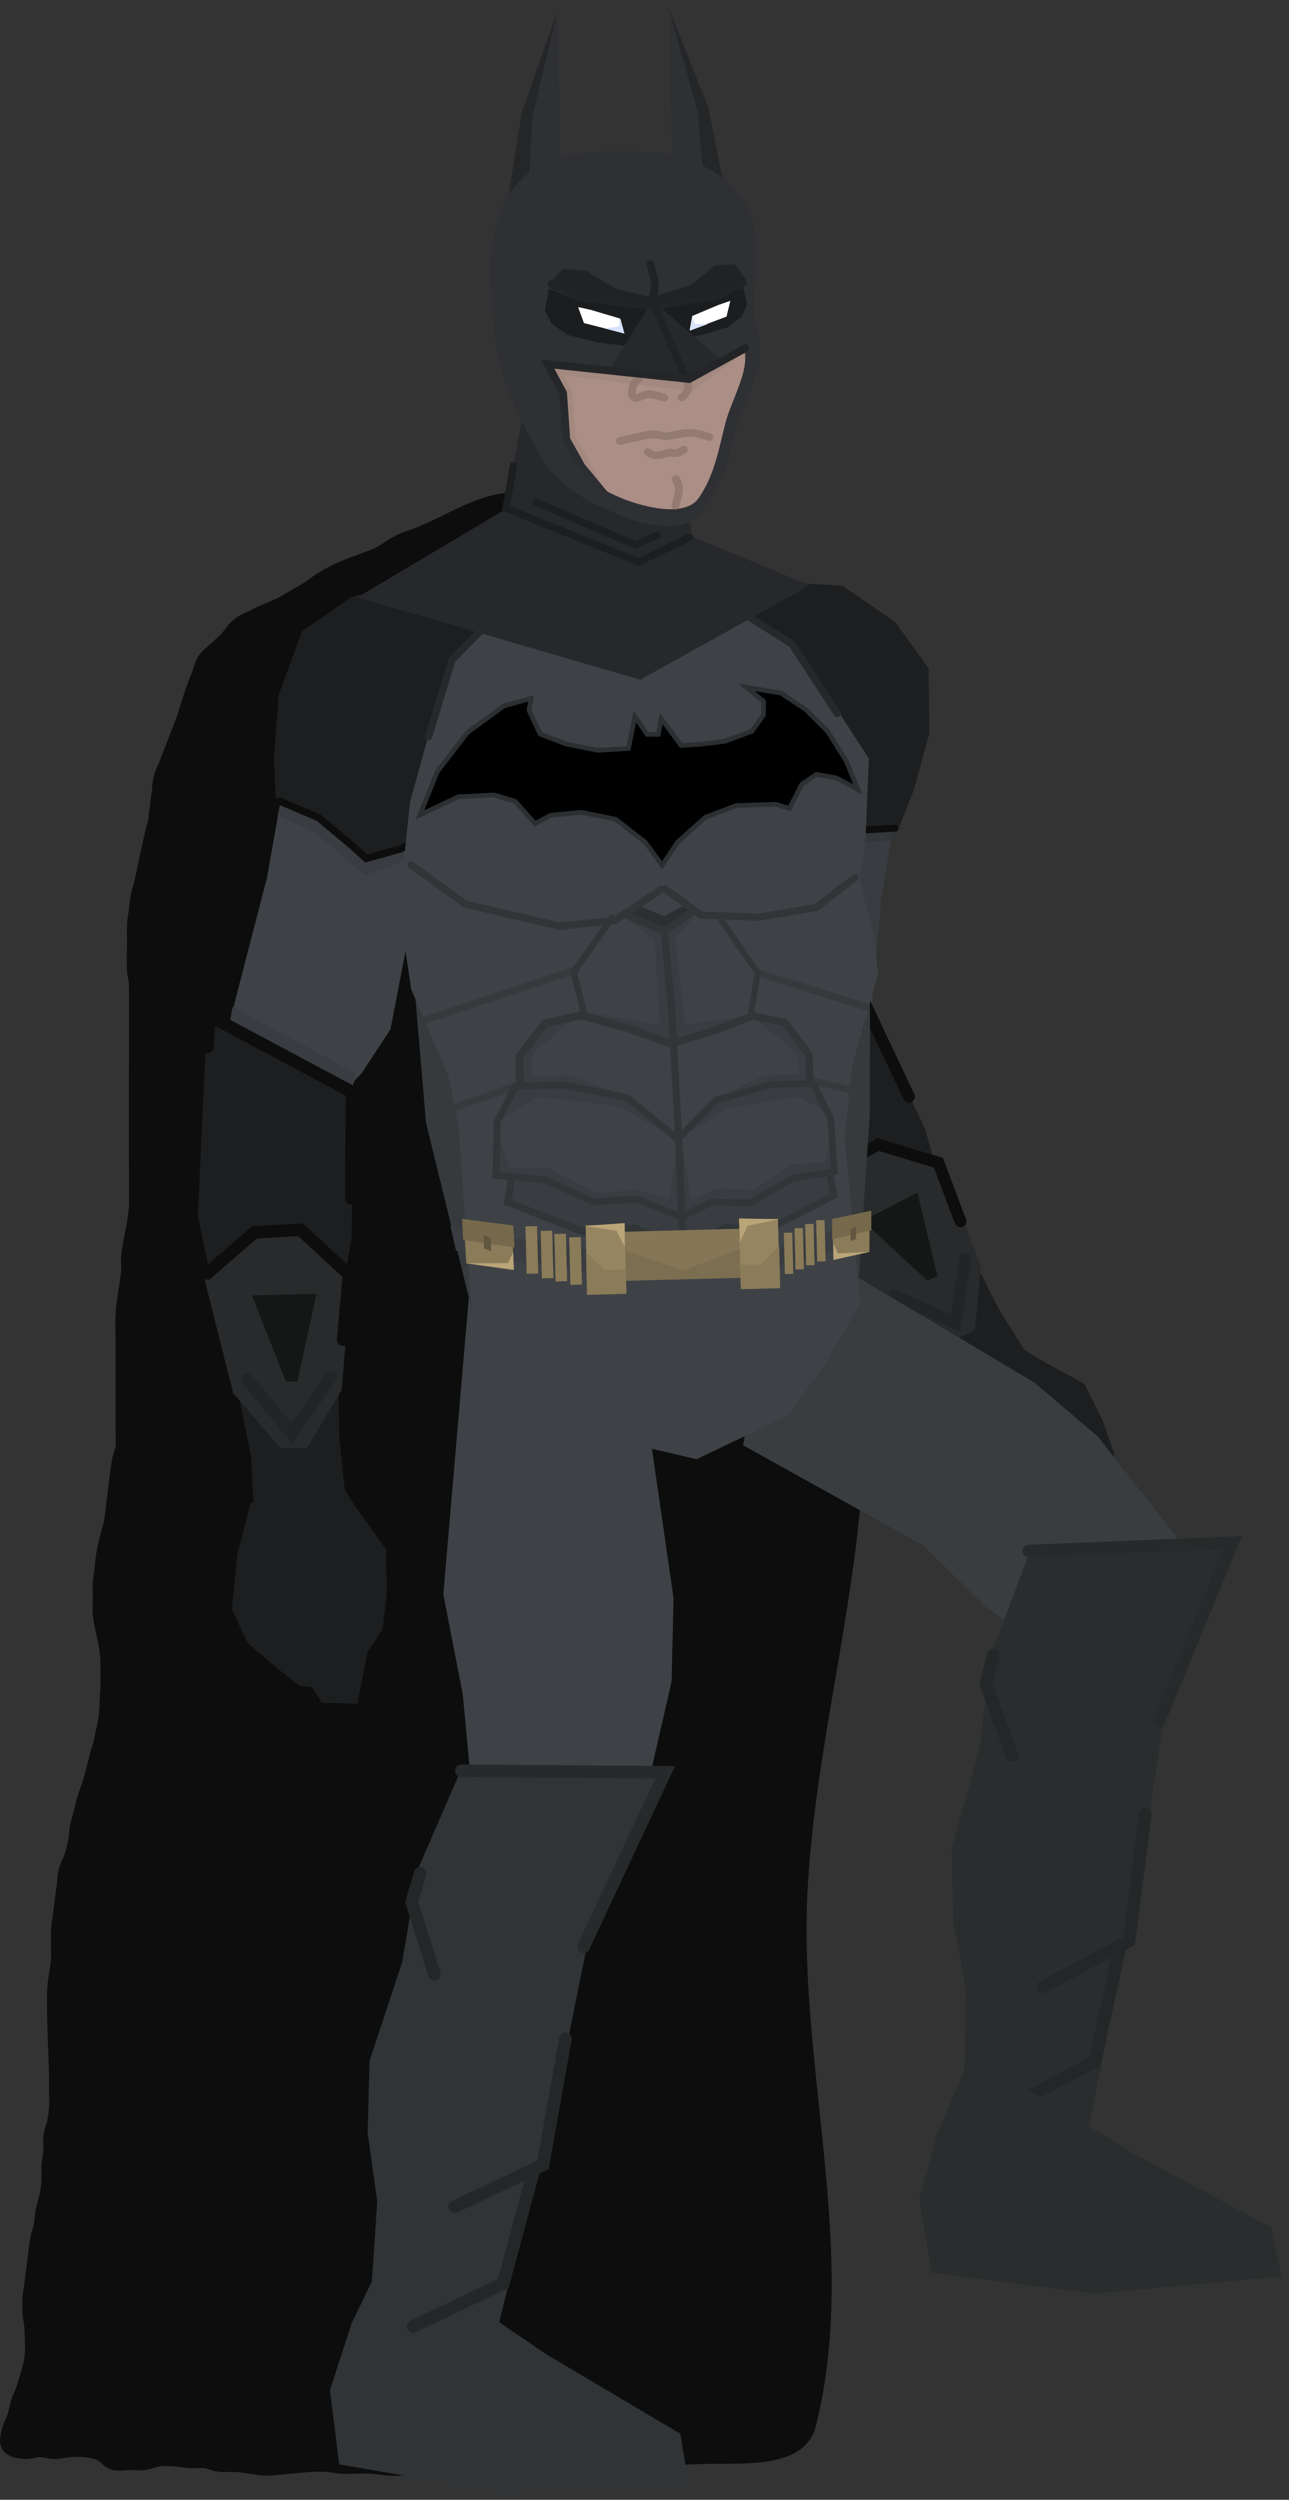 <svg xmlns="http://www.w3.org/2000/svg" xmlns:xlink="http://www.w3.org/1999/xlink" version="1.1" width="169.519" height="328.63" viewBox="0.26 -0.714 169.519 328.63">
  <rect x="0.26" y="-0.714" width="169.519" height="328.63" fill="#333333" stroke="none"/>
  <defs>
    <linearGradient id="grad_1" y2="1" x2="0">
      <stop offset="0" stop-color="#222325" stop-opacity="1"/>
      <stop offset="1" stop-color="#2E3034" stop-opacity="1"/>
    </linearGradient>
  </defs>
  <!-- Exported by Scratch - http://scratch.mit.edu/ -->
  <path id="ID0.7766774026677012" fill="#0D0D0D" stroke="#0D0D0D" stroke-width="1.969" stroke-linecap="round" d="M 112.95 183.951 C 112.232 151.507 112.961 117.804 101.95 86.791 C 97.786 75.066 82.491 69.663 70.45 65.469 C 64.954 63.558 59.384 68.355 53.95 70.073 C 52.407 70.556 51.262 71.571 49.95 72.253 C 48.093 73.026 46.139 73.612 44.45 74.434 C 43.852 74.727 43.25 75.016 42.7 75.403 C 42.05 75.742 41.55 76.227 40.95 76.615 C 39.7 77.342 38.45 78.117 37.2 78.795 C 35.95 79.377 34.65 79.861 33.45 80.491 C 32.85 80.782 32.2 81.024 31.7 81.461 C 31.1 81.897 30.7 82.575 30.2 83.157 C 29.7 83.641 29.2 84.126 28.7 84.61 C 28.2 85.046 27.55 85.483 27.2 86.064 C 26.8 86.597 26.7 87.324 26.45 88.002 C 26.2 88.632 25.9 89.263 25.7 89.941 C 25.25 91.201 24.85 92.509 24.45 93.818 C 24.2 94.448 23.95 95.078 23.7 95.756 C 23.45 96.386 23.2 97.016 22.95 97.694 C 22.7 98.324 22.45 98.954 22.2 99.633 C 21.95 100.263 21.6 100.893 21.45 101.571 C 21.25 102.201 21.25 102.831 21.2 103.509 C 21.1 104.139 21 104.769 20.95 105.448 C 20.85 106.078 20.8 106.708 20.7 107.386 C 20.55 108.016 20.3 108.646 20.2 109.325 C 19.75 111.214 19.35 113.201 18.95 115.139 C 18.8 115.769 18.55 116.4 18.45 117.078 C 18.3 117.708 18.25 118.338 18.2 119.016 C 18.1 119.646 17.95 120.276 17.95 120.955 C 17.9 121.585 17.95 122.215 17.95 122.893 C 17.95 124.153 17.85 125.461 17.95 126.77 C 17.95 127.4 18.15 127.69 18.2 128.708 C 18.25 132.633 18.2 136.607 18.2 140.581 C 18.2 144.409 18.2 148.334 18.2 152.211 C 18.2 154.101 18.25 156.087 18.2 158.026 C 18.15 158.656 18.05 159.286 17.95 159.964 C 17.7 161.418 17.35 162.823 17.2 164.325 C 17.1 164.955 17.2 165.585 17.2 166.264 C 17.15 166.894 17 167.524 16.95 168.202 C 16.75 169.462 16.5 170.77 16.45 172.079 C 16.35 173.339 16.45 174.647 16.45 175.956 C 16.45 179.784 16.45 183.709 16.45 187.586 C 16.45 188.506 16.5 188.846 16.45 189.524 C 16.35 190.154 16.05 190.784 15.95 191.462 C 15.6 193.352 15.45 195.339 15.2 197.278 C 15.1 197.907 15.05 198.537 14.95 199.216 C 14.65 200.573 14.2 201.93 13.95 203.335 C 13.8 204.013 13.75 204.789 13.7 205.516 C 13.6 206.194 13.45 206.921 13.45 207.696 C 13.4 208.326 13.45 208.956 13.45 209.635 C 13.45 210.264 13.35 210.894 13.45 211.573 C 13.6 212.833 13.95 214.141 14.2 215.45 C 14.3 216.08 14.4 216.709 14.45 217.388 C 14.45 218.018 14.45 218.648 14.45 219.326 C 14.45 219.956 14.45 220.586 14.45 221.265 C 14.35 222.525 14.35 223.833 14.2 225.141 C 14 226.353 13.45 228.776 13.45 228.776 C 13.2 229.26 12.578 232.019 12.2 233.379 C 11.995 234.119 11.673 234.825 11.45 235.56 C 11.256 236.199 11.117 236.853 10.95 237.498 C 10.783 238.144 10.577 238.783 10.45 239.437 C 10.326 240.077 10.324 240.736 10.2 241.375 C 10.073 242.029 9.905 242.679 9.7 243.314 C 9.488 243.972 9.123 244.583 8.95 245.252 C 8.787 245.883 8.783 246.545 8.7 247.19 C 8.617 247.836 8.533 248.483 8.45 249.129 C 8.367 249.774 8.283 250.422 8.2 251.067 C 8.117 251.712 7.978 252.355 7.95 253.005 C 7.895 254.295 8.005 255.592 7.95 256.882 C 7.922 257.532 7.783 258.175 7.7 258.82 C 7.617 259.466 7.478 260.108 7.45 260.759 C 7.395 262.049 7.422 263.344 7.45 264.635 C 7.506 267.218 7.633 269.807 7.7 272.389 C 7.717 273.034 7.7 273.682 7.7 274.327 C 7.7 274.973 7.742 275.621 7.7 276.266 C 7.658 276.915 7.574 277.564 7.45 278.204 C 7.323 278.858 7.035 279.482 6.95 280.142 C 6.867 280.783 6.992 281.436 6.95 282.081 C 6.908 282.73 6.742 283.37 6.7 284.019 C 6.658 284.663 6.742 285.313 6.7 285.957 C 6.658 286.607 6.574 287.256 6.45 287.896 C 6.323 288.55 6.077 289.18 5.95 289.834 C 5.826 290.474 5.824 291.133 5.7 291.772 C 5.573 292.427 5.313 293.055 5.2 293.711 C 4.979 294.994 4.867 296.297 4.7 297.588 C 4.617 298.233 4.533 298.88 4.45 299.526 C 4.367 300.171 4.242 300.815 4.2 301.464 C 4.158 302.109 4.158 302.758 4.2 303.403 C 4.242 304.052 4.422 304.691 4.45 305.341 C 4.505 306.631 4.615 307.937 4.45 309.218 C 4.28 310.538 3.834 311.817 3.45 313.094 C 3.251 313.756 2.912 314.375 2.7 315.033 C 2.495 315.668 2.405 316.336 2.2 316.971 C 1.988 317.629 1.581 318.232 1.45 318.909 C 1.327 319.544 1.058 320.325 1.45 320.848 C 1.868 321.405 2.744 321.49 3.45 321.575 C 4.116 321.655 4.779 321.332 5.45 321.332 C 6.121 321.332 6.779 321.575 7.45 321.575 C 8.121 321.575 8.78 321.373 9.45 321.332 C 10.115 321.292 10.789 321.252 11.45 321.332 C 12.131 321.415 12.828 321.536 13.45 321.817 C 14.099 322.111 14.521 322.81 15.2 323.029 C 15.832 323.233 16.534 323.029 17.2 323.029 C 17.866 323.029 18.539 323.109 19.2 323.029 C 19.881 322.946 20.519 322.626 21.2 322.544 C 21.861 322.464 22.535 322.503 23.2 322.544 C 23.87 322.585 24.53 322.745 25.2 322.786 C 25.865 322.827 26.539 322.706 27.2 322.786 C 27.881 322.869 28.519 323.188 29.2 323.271 C 29.861 323.351 30.535 323.23 31.2 323.271 C 31.87 323.312 32.534 323.433 33.2 323.513 C 33.866 323.594 34.529 323.776 35.2 323.755 C 37.204 323.694 39.199 323.392 41.2 323.271 C 41.865 323.23 42.535 323.23 43.2 323.271 C 43.87 323.312 44.529 323.486 45.2 323.513 C 46.531 323.566 47.869 323.46 49.2 323.513 C 49.871 323.54 50.53 323.715 51.2 323.755 C 51.865 323.796 52.535 323.796 53.2 323.755 C 53.87 323.715 54.53 323.554 55.2 323.513 C 55.865 323.472 56.535 323.554 57.2 323.513 C 57.87 323.472 58.531 323.325 59.2 323.271 C 60.53 323.163 61.865 323.029 63.2 323.029 C 63.871 323.029 64.54 323.151 65.2 323.271 C 65.875 323.394 66.519 323.673 67.2 323.755 C 67.861 323.836 68.534 323.755 69.2 323.755 C 71.198 323.755 73.203 323.695 75.2 323.755 C 75.871 323.776 76.53 323.957 77.2 323.998 C 77.865 324.038 78.535 324.038 79.2 323.998 C 79.87 323.957 80.534 323.836 81.2 323.755 C 81.866 323.675 82.53 323.554 83.2 323.513 C 83.865 323.472 84.545 323.632 85.2 323.513 C 85.899 323.386 85.604 323.194 87.2 322.786 C 93.583 321.154 105.022 324.267 106.6 317.989 C 112.227 295.588 104.375 271.553 105.45 248.402 C 106.442 227.086 113.405 205.641 112.95 183.951 Z "/>
  <g id="ID0.9602425838820636">
    <g id="ID0.17693647183477879">
      <path id="ID0.7729651997797191" fill="#3E4246" stroke="none" stroke-linecap="round" d="M 37.445 102.977 L 57.669 103.889 L 54.258 120.885 L 51.612 134.603 L 47.823 140.378 L 44.407 143.901 L 31.7 140.628 L 30.179 134.731 L 35.38 114.645 L 37.445 102.977 Z " stroke-width="0.816"/>
      <path id="ID0.9716172609478235" fill="#393C40" stroke="none" stroke-linecap="round" d="M 41.699 108.75 L 36.764 106.458 L 38.54 99.898 L 56.692 109.334 L 53.718 112.401 L 48.236 114.364 L 41.699 108.75 Z " stroke-width="0.816"/>
      <g id="ID0.38066427363082767">
        <path id="ID0.4757494777441025" fill="#1D1E1F" stroke="none" stroke-linecap="round" d="M 46.458 77.779 L 54.994 75.504 L 71.018 80.136 L 63.2 105.734 L 52.923 110.894 L 48.417 112.035 L 45.166 109.704 L 42.264 106.773 L 36.51 104.243 L 36.306 98.77 L 36.895 90.665 L 39.98 82.284 L 46.458 77.779 Z " stroke-width="0.476"/>
        <path id="ID0.6007084371522069" fill="none" stroke="#0D0D0D" stroke-width="0.952" stroke-linecap="round" d="M 36.992 104.593 L 42.145 106.775 L 46.487 110.398 L 48.419 112.154 L 52.923 110.894 L 57.292 108.564 "/>
      </g>
    </g>
    <g id="ID0.7397577832452953">
      <path id="ID0.6726378230378032" fill="#393C40" stroke="none" stroke-linecap="round" d="M 30.847 131.665 L 47.193 140.475 L 46.412 142.774 L 30.472 133.793 L 30.847 131.665 Z " stroke-width="0.816"/>
      <path id="ID0.6507829907350242" fill="#1D1E1F" stroke="none" stroke-linecap="round" d="M 27.498 132.936 L 46.636 142.846 L 46.522 161.833 L 44.646 172.477 L 44.895 188.6 L 45.609 195.122 L 33.599 197.349 L 33.294 190.821 L 31.305 181.054 L 28.255 168.648 L 26.27 159.084 L 27.498 132.936 Z " stroke-width="0.816"/>
      <path id="ID0.6829322893172503" fill="#1D1E1F" stroke="none" stroke-linecap="round" d="M 33.184 196.947 L 43.514 191.684 L 46.865 197.144 L 51.038 202.999 L 51.127 208.714 L 50.587 213.417 L 48.594 216.51 L 47.27 223.267 L 42.572 223.136 L 41.316 221.114 L 39.68 220.935 L 36.374 218.333 L 32.857 215.325 L 30.746 210.867 L 31.452 203.711 L 33.184 196.947 Z " stroke-width="0.816"/>
      <path id="ID0.47767175547778606" fill="none" stroke="#0D0D0D" stroke-width="1.633" stroke-linecap="round" d="M 27.559 136.895 L 27.782 132.809 L 46.555 142.847 L 46.445 156.853 "/>
      <path id="ID0.5922487881034613" fill="#282A2B" stroke="none" stroke-linecap="round" d="M 27.011 166.905 L 33.985 161.163 L 40.109 161.15 L 46.405 167.013 L 45.209 182.015 L 40.632 189.639 L 37.162 189.693 L 30.926 182.441 L 27.011 166.905 Z " stroke-width="0.816"/>
      <path id="ID0.36820242274552584" fill="#151616" stroke="none" stroke-linecap="round" d="M 33.39 169.595 L 41.879 169.382 L 39.363 180.935 L 37.852 180.876 L 33.39 169.595 Z " stroke-width="0.816"/>
      <path id="ID0.13569410238415003" fill="none" stroke="#232425" stroke-width="1.633" stroke-linecap="round" d="M 32.81 180.663 L 38.636 187.758 L 43.746 180.33 "/>
      <path id="ID0.024502143263816833" fill="none" stroke="#0D0D0D" stroke-width="1.633" stroke-linecap="round" d="M 27.49 166.701 L 33.735 161.296 L 39.772 160.958 L 46.15 166.82 L 45.385 175.405 "/>
    </g>
  </g>
  <g id="ID0.17693647183477879">
    <path id="ID0.7729651997797191" fill="#393C40" stroke="none" stroke-linecap="round" d="M 117.984 106.378 L 99.503 100.78 L 97.178 117.151 L 95.204 130.331 L 96.78 136.728 L 98.734 140.982 L 111.204 142.07 L 114.443 137.248 L 116.139 117.529 L 117.984 106.378 Z " stroke-width="0.779"/>
    <path id="ID0.9716172609478235" fill="#34373A" stroke="none" stroke-linecap="round" d="M 112.326 110.221 L 117.492 109.725 L 117.976 103.26 L 98.654 105.988 L 100.355 109.691 L 104.663 113.196 L 112.326 110.221 Z " stroke-width="0.779"/>
    <g id="ID0.38066427363082767">
      <path id="ID0.4757494777441025" fill="#1D1E1F" stroke="none" stroke-linecap="round" d="M 117.975 81.036 L 111.018 76.28 L 95.133 75.362 L 94.042 100.87 L 101.65 108.773 L 105.341 111.229 L 109.005 110.164 L 112.546 108.448 L 118.524 107.999 L 120.445 103.14 L 122.487 95.663 L 122.372 87.144 L 117.975 81.036 Z " stroke-width="0.454"/>
      <path id="ID0.6007084371522069" fill="none" stroke="#0D0D0D" stroke-width="0.908" stroke-linecap="round" d="M 117.98 108.16 L 112.652 108.488 L 107.597 110.369 L 105.302 111.336 L 101.65 108.773 L 98.459 105.29 "/>
    </g>
  </g>
  <g id="ID0.7397577832452953">
    <path id="ID0.6726378230378032" fill="#34373A" stroke="none" stroke-linecap="round" d="M 95.959 128.294 L 113.653 129.095 L 113.934 131.393 L 96.519 130.279 L 95.959 128.294 Z " stroke-width="0.779"/>
    <path id="ID0.6507829907350242" fill="#1D1E1F" stroke="none" stroke-linecap="round" d="M 93.611 130.76 L 114.16 131.349 L 121.926 147.711 L 124.723 157.635 L 131.615 171.385 L 134.929 176.694 L 125.532 183.582 L 122.566 178.099 L 116.812 170.529 L 109.053 161.133 L 103.386 153.738 L 93.611 130.76 Z " stroke-width="0.779"/>
    <path id="ID0.6829322893172503" fill="#1D1E1F" stroke="none" stroke-linecap="round" d="M 125.01 183.408 L 131.706 174.607 L 136.846 177.911 L 142.858 181.213 L 145.301 186.087 L 146.785 190.352 L 146.353 193.835 L 148.014 200.19 L 143.923 202.023 L 142.007 200.806 L 140.527 201.33 L 136.608 200.463 L 132.34 199.335 L 128.68 196.378 L 126.322 189.937 L 125.01 183.408 Z " stroke-width="0.779"/>
    <path id="ID0.47767175547778606" fill="none" stroke="#0D0D0D" stroke-width="1.558" stroke-linecap="round" d="M 95.303 134.137 L 93.802 130.533 L 114.091 131.384 L 119.798 143.464 "/>
    <path id="ID0.5922487881034613" fill="#282A2B" stroke="none" stroke-linecap="round" d="M 107.355 160.248 L 110.969 152.425 L 116.226 149.878 L 124.065 152.308 L 129.251 165.695 L 128.476 174.141 L 125.517 175.625 L 117.154 171.976 L 107.355 160.248 Z " stroke-width="0.779"/>
    <path id="ID0.36820242274552584" fill="#151616" stroke="none" stroke-linecap="round" d="M 113.706 159.784 L 120.912 156.085 L 123.535 167.054 L 122.212 167.63 L 113.706 159.784 Z " stroke-width="0.779"/>
    <path id="ID0.13569410238415003" fill="none" stroke="#232425" stroke-width="1.558" stroke-linecap="round" d="M 117.943 169.571 L 125.888 173.254 L 127.203 164.755 "/>
    <path id="ID0.024502143263816833" fill="none" stroke="#0D0D0D" stroke-width="1.558" stroke-linecap="round" d="M 107.589 159.776 L 110.716 152.546 L 115.764 149.755 L 123.672 152.15 L 126.571 159.844 "/>
  </g>
  <path id="ID0.3809091211296618" fill="#393D40" stroke="none" stroke-linecap="round" d="M 97.985 189.292 L 102.969 161.191 L 136.297 181.046 L 144.635 188.137 L 156.116 202.785 L 153.255 211.339 L 146.792 222.638 L 129.875 210.503 L 121.707 202.468 L 97.985 189.292 Z " stroke-width="0.731"/>
  <path id="ID0.3809091211296618" fill="#3E4246" stroke="none" stroke-linecap="round" d="M 62.895 158.521 L 83.281 170.994 L 88.841 209.387 L 88.583 220.329 L 84.432 238.472 L 75.986 241.636 L 63.138 243.729 L 61.125 222.05 L 58.563 208.881 L 62.895 158.521 Z " stroke-width="0.731"/>
  <path id="ID0.5368814701214433" fill="#303436" stroke="none" stroke-linecap="round" d="M 43.653 313.478 L 46.536 304.648 L 51.025 295.401 L 61.001 301.259 L 72.267 308.894 L 89.729 319.236 L 90.808 325.752 L 66.11 326.931 L 44.865 323.264 L 43.653 313.478 Z " stroke-width="0.77"/>
  <g id="ID0.9157347986474633">
    <path id="ID0.7477802094072104" fill="#363A3D" stroke="none" stroke-linecap="round" d="M 114.67 123.22 L 95.051 120.63 L 96.113 161.803 L 113.003 170.298 L 114.655 145.725 L 114.67 123.22 Z " stroke-width="0.476"/>
    <path id="ID0.7477802094072104" fill="#363A3D" stroke="none" stroke-linecap="round" d="M 54.405 124.796 L 77.774 121.336 L 78.836 162.508 L 62.407 171.863 L 56.285 146.896 L 54.405 124.796 Z " stroke-width="0.476"/>
    <path id="ID0.4270821204409003" fill="#3E4246" stroke="none" stroke-linecap="round" d="M 54.181 104.718 L 57.667 92.125 L 59.778 86.236 L 66.141 79.046 L 97.236 79.673 L 104.248 83.779 L 107.209 87.751 L 114.524 98.993 L 114.08 109.484 L 113.269 114.982 L 115.113 121.841 L 115.731 127.302 L 113.767 134.259 L 112.284 139.537 L 111.333 148.849 L 113.397 170.706 L 108.468 179.049 L 103.845 185.384 L 91.871 191.123 L 80.203 188.399 L 76.103 181.789 L 70.987 175.491 L 62.363 172.618 L 60.567 147.301 L 59.205 140.668 L 54.341 129.362 L 52.753 118.567 L 54.181 104.718 Z " stroke-width="0.476"/>
    <path id="ID0.052435632329434156" fill="#393C40" stroke="none" stroke-linecap="round" d="M 67.615 154.284 L 72.066 154.217 L 78.743 157.331 L 83.808 157.034 L 89.733 158.667 L 93.894 157.488 L 95.547 156.969 L 109.668 153.199 L 110.109 156.474 L 101.649 160.86 L 95.692 160.704 L 90.177 163.895 L 83.423 160.544 L 77.008 161.139 L 67.033 157.585 L 67.615 154.284 Z " stroke-width="0.476"/>
    <path id="ID0.4987568911164999" fill="none" stroke="#27282B" stroke-width="0.952" stroke-linecap="round" d="M 65.957 79.703 L 59.691 86.056 L 56.617 96.138 "/>
    <path id="ID0.2889464790932834" fill="none" stroke="#27282B" stroke-width="0.952" stroke-linecap="round" d="M 98.599 80.289 L 104.409 83.95 L 110.36 93.084 "/>
    <path id="ID0.8373676878400147" fill="#000000" stroke="#2C2F31" stroke-width="0.616" stroke-linecap="round" d="M 69.825 92.629 L 70.13 91.09 L 66.516 92.097 L 61.753 95.57 L 57.763 100.733 L 55.466 106.431 L 60.539 104.035 L 65.232 103.795 L 68.004 104.635 L 70.626 107.554 L 72.701 106.472 L 76.701 106.079 L 81.242 106.993 L 85.172 110.063 L 87.333 113.059 L 89.404 109.977 L 93.013 106.738 L 97.088 105.191 L 102.242 105.026 L 104.09 105.561 L 105.699 102.403 L 107.62 101.091 L 110.237 101.548 L 113.087 103.081 L 111.54 99.314 L 109.147 95.472 L 106.217 92.554 L 102.981 90.406 L 98.441 89.646 L 100.676 91.488 L 100.679 93.258 L 99.145 95.415 L 95.608 96.731 L 92.455 97.122 L 89.839 97.281 L 87.216 93.747 L 86.835 95.826 L 85.374 95.829 L 83.753 93.447 L 82.915 97.68 L 78.838 97.919 L 74.682 97.082 L 71.294 95.781 L 69.825 92.629 Z "/>
    <path id="ID0.5698574706912041" fill="none" stroke="#313537" stroke-width="0.952" stroke-linecap="round" d="M 67.539 154.119 L 67.027 157.347 L 77.011 161.258 L 83.784 160.726 L 89.936 163.782 "/>
    <path id="ID0.5698574706912041" fill="none" stroke="#313537" stroke-width="0.893" stroke-linecap="round" d="M 109.332 153.251 L 109.933 156.451 L 101.431 160.838 L 95.509 160.633 L 90.301 163.982 "/>
    <path id="ID0.8947288258932531" fill="#393C40" stroke="none" stroke-linecap="round" d="M 68.54 142.138 L 75.557 141.838 L 83.151 143.548 L 88.957 148.923 L 81.752 144.727 L 70.956 143.505 L 65.918 146.659 L 68.54 142.138 Z " stroke-width="0.476"/>
    <path id="ID0.8947288258932531" fill="#393C40" stroke="none" stroke-linecap="round" d="M 107.31 142.116 L 101.094 142.171 L 94.461 144.028 L 89.574 149.044 L 95.751 145.006 L 105.236 143.434 L 109.833 145.992 L 107.31 142.116 Z " stroke-width="0.421"/>
    <path id="ID0.9897695370018482" fill="#393C40" stroke="none" stroke-linecap="round" d="M 72.307 154.306 L 65.75 153.999 L 66.058 149.347 L 67.339 152.815 L 72.435 152.826 L 78.666 156.166 L 84.13 155.668 L 88.261 156.99 L 89.438 149.101 L 89.929 158.9 L 84.285 157.045 L 78.406 157.197 L 72.307 154.306 Z " stroke-width="0.476"/>
    <path id="ID0.9897695370018482" fill="#393C40" stroke="none" stroke-linecap="round" d="M 104.573 153.706 L 110.096 153.12 L 109.623 148.814 L 108.7 152.093 L 104.397 152.337 L 99.288 155.725 L 94.65 155.512 L 91.222 156.929 L 89.867 149.655 L 89.901 158.78 L 94.582 156.798 L 99.554 156.67 L 104.573 153.706 Z " stroke-width="0.423"/>
    <path id="ID0.3524594851769507" fill="#393C40" stroke="none" stroke-linecap="round" d="M 81.833 119.337 L 87.792 121.374 L 92.182 118.927 L 89.115 122.816 L 90.355 133.93 L 99.4 132.839 L 89.068 136.678 L 77.285 132.29 L 87.024 134.063 L 86.328 122.793 L 81.833 119.337 Z " stroke-width="0.476"/>
    <path id="ID0.9214867809787393" fill="#393C40" stroke="none" stroke-linecap="round" d="M 68.44 138.259 L 71.306 133.97 L 76.041 132.895 L 70.333 137.805 L 70.171 140.739 L 75.217 140.656 L 83.463 143.659 L 74.442 141.986 L 68.587 142.137 L 68.44 138.259 Z " stroke-width="0.476"/>
    <path id="ID0.9214867809787393" fill="#393C40" stroke="none" stroke-linecap="round" d="M 106.862 138.056 L 104.035 134.106 L 99.656 133.31 L 105.109 137.715 L 105.399 140.503 L 100.783 140.667 L 94.213 143.678 L 101.555 141.898 L 106.914 141.759 L 106.862 138.056 Z " stroke-width="0.445"/>
    <path id="ID0.8679121839813888" fill="#2C2F31" stroke="none" stroke-linecap="round" d="M 83.759 118.193 L 87.609 119.713 L 90.898 117.985 L 91.875 118.912 L 88.016 121.679 L 82.199 119.59 L 83.759 118.193 Z " stroke-width="0.476"/>
    <path id="ID0.24770551454275846" fill="none" stroke="#313537" stroke-width="0.952" stroke-linecap="round" d="M 87.729 116.141 L 92.462 119.592 L 99.971 119.874 L 107.559 118.607 L 112.697 114.664 "/>
    <path id="ID0.20603158557787538" fill="none" stroke="#313537" stroke-width="0.952" stroke-linecap="round" d="M 54.313 112.987 L 61.472 118.16 L 73.93 121.054 L 81.174 120.272 L 87.26 116.185 "/>
    <g id="ID0.5272086253389716">
      <path id="ID0.24770551454275846" fill="none" stroke="#363A3D" stroke-width="0.952" stroke-linecap="round" d="M 58.578 145.385 L 68.397 141.964 "/>
      <path id="ID0.24770551454275846" fill="none" stroke="#363A3D" stroke-width="0.952" stroke-linecap="round" d="M 55.687 133.552 L 75.947 126.814 "/>
    </g>
    <g id="ID0.5272086253389716">
      <path id="ID0.24770551454275846" fill="none" stroke="#363A3D" stroke-width="0.952" stroke-linecap="round" d="M 113.921 143.005 L 106.937 141.352 "/>
      <path id="ID0.24770551454275846" fill="none" stroke="#363A3D" stroke-width="0.952" stroke-linecap="round" d="M 114.14 131.642 L 100.147 127.24 "/>
    </g>
    <g id="ID0.7887678607366979">
      <path id="ID0.753661650698632" fill="none" stroke="#313537" stroke-width="0.952" stroke-linecap="round" d="M 82.312 119.443 L 87.609 121.688 L 91.588 118.966 "/>
      <g id="ID0.8167418288066983">
        <path id="ID0.9553722990676761" fill="none" stroke="#313537" stroke-width="1.041" stroke-linecap="round" d="M 88.571 136.497 L 82.905 134.5 L 76.683 132.755 L 71.939 133.83 L 68.542 138.204 L 68.632 141.655 "/>
        <path id="ID0.5982440118677914" fill="none" stroke="#313537" stroke-width="0.854" stroke-linecap="round" d="M 77.026 132.37 L 75.699 127.11 L 80.753 119.919 "/>
      </g>
      <g id="ID0.7324484633281827">
        <path id="ID0.04993448918685317" fill="none" stroke="#313537" stroke-width="0.952" stroke-linecap="round" d="M 87.606 121.569 L 88.591 132.022 L 89.49 148.431 L 90.149 164.728 "/>
        <g id="ID0.8167418288066983">
          <path id="ID0.9553722990676761" fill="none" stroke="#313537" stroke-width="0.97" stroke-linecap="round" d="M 88.861 136.385 L 93.859 134.899 L 99.239 132.855 L 103.458 133.698 L 106.653 137.903 L 106.742 141.354 "/>
          <path id="ID0.5982440118677914" fill="none" stroke="#313537" stroke-width="0.792" stroke-linecap="round" d="M 99.003 132.513 L 99.913 127.195 L 95.126 120.258 "/>
          <path id="ID0.3567589442245662" fill="none" stroke="#313537" stroke-width="0.897" stroke-linecap="round" d="M 89.351 149.07 L 94.351 143.964 L 101.628 141.87 L 107.154 141.728 L 109.514 146.311 L 109.988 153.324 L 104.46 154.181 L 98.888 157.421 L 93.962 157.31 L 89.802 159.251 L 83.898 156.903 L 78.315 157.285 L 71.809 154.357 L 65.49 153.805 L 65.644 146.776 L 68.078 142.069 L 74.357 141.907 L 82.737 143.596 L 88.685 148.42 Z "/>
        </g>
      </g>
    </g>
    <g id="ID0.9312638868577778">
      <path id="ID0.2888958193361759" fill="#393C40" stroke="none" stroke-linecap="round" d="M 70.358 162.304 L 80.625 164.124 L 80.106 167.055 L 69.838 165.234 L 70.358 162.304 Z " stroke-width="0.476"/>
      <path id="ID0.2888958193361759" fill="#393C40" stroke="none" stroke-linecap="round" d="M 59.489 160.458 L 71.025 162.624 L 70.505 165.555 L 60.238 163.734 L 59.489 160.458 Z " stroke-width="0.476"/>
      <g id="ID0.36424446757882833">
        <path id="ID0.7359844641759992" fill="#8A7B59" stroke="none" d="M 73.162 161.516 L 74.685 161.476 L 74.846 167.712 L 73.323 167.751 L 73.162 161.516 Z " stroke-width="0.476"/>
        <path id="ID0.7359844641759992" fill="#8A7B59" stroke="none" d="M 71.362 161.116 L 72.885 161.076 L 73.046 167.312 L 71.523 167.351 L 71.362 161.116 Z " stroke-width="0.476"/>
        <path id="ID0.7359844641759992" fill="#8A7B59" stroke="none" d="M 69.362 160.516 L 70.885 160.476 L 71.046 166.712 L 69.523 166.751 L 69.362 160.516 Z " stroke-width="0.476"/>
        <path id="ID0.7359844641759992" fill="#8A7B59" stroke="none" d="M 75.112 161.966 L 76.635 161.926 L 76.796 168.162 L 75.273 168.201 L 75.112 161.966 Z " stroke-width="0.476"/>
      </g>
      <g id="ID0.1049797898158431">
        <path id="ID0.08871637750416994" fill="#8A7B59" stroke="none" stroke-linecap="round" d="M 61.246 159.8 L 67.675 160.682 L 67.772 166.276 L 61.581 165.364 L 61.246 159.8 Z " stroke-width="0.476"/>
        <path id="ID0.13805592898279428" fill="#76694C" stroke="none" stroke-linecap="round" d="M 61.032 159.525 L 67.77 160.399 L 67.939 163.276 L 61.175 162.308 L 61.032 159.525 Z " stroke-width="0.476"/>
        <path id="ID0.3221200187690556" fill="#61563F" stroke="none" stroke-linecap="round" d="M 63.871 161.659 L 64.759 161.998 L 64.882 163.752 L 63.917 163.441 L 63.871 161.659 Z " stroke-width="0.517"/>
        <path id="ID0.1420820001512766" fill="#BAA578" stroke="none" stroke-linecap="round" d="M 67.065 165.345 L 67.743 163.898 L 67.85 166.206 L 61.565 165.368 L 67.065 165.345 Z " stroke-width="0.476"/>
      </g>
      <path id="ID0.2888958193361759" fill="#393C40" stroke="none" stroke-linecap="round" d="M 107.916 161.724 L 100.542 163.728 L 101.04 166.252 L 108.414 164.248 L 107.916 161.724 Z " stroke-width="0.381"/>
      <path id="ID0.2888958193361759" fill="#393C40" stroke="none" stroke-linecap="round" d="M 114.385 159.707 L 107.442 161.828 L 107.94 164.352 L 114.039 162.631 L 114.385 159.707 Z " stroke-width="0.381"/>
      <path id="ID0.7359844641759992" fill="#8A7B59" stroke="none" d="M 105.848 160.73 L 104.742 160.759 L 104.882 166.183 L 105.988 166.154 L 105.848 160.73 Z " stroke-width="0.382"/>
      <path id="ID0.7359844641759992" fill="#8A7B59" stroke="none" d="M 107.248 160.18 L 106.142 160.209 L 106.282 165.633 L 107.388 165.604 L 107.248 160.18 Z " stroke-width="0.382"/>
      <path id="ID0.7359844641759992" fill="#8A7B59" stroke="none" d="M 108.698 159.68 L 107.592 159.709 L 107.732 165.133 L 108.838 165.104 L 108.698 159.68 Z " stroke-width="0.382"/>
      <path id="ID0.7359844641759992" fill="#8A7B59" stroke="none" d="M 104.448 161.33 L 103.342 161.359 L 103.482 166.783 L 104.588 166.754 L 104.448 161.33 Z " stroke-width="0.382"/>
      <g id="ID0.1049797898158431">
        <path id="ID0.08871637750416994" fill="#8A7B59" stroke="none" stroke-linecap="round" d="M 114.618 158.677 L 109.701 159.772 L 109.871 164.941 L 114.604 163.828 L 114.618 158.677 Z " stroke-width="0.405"/>
        <path id="ID0.13805592898279428" fill="#76694C" stroke="none" stroke-linecap="round" d="M 114.841 158.446 L 109.685 159.548 L 109.68 162.211 L 114.852 161.021 L 114.841 158.446 Z " stroke-width="0.405"/>
        <path id="ID0.3221200187690556" fill="#61563F" stroke="none" stroke-linecap="round" d="M 112.81 160.497 L 112.141 160.849 L 112.123 162.474 L 112.852 162.145 L 112.81 160.497 Z " stroke-width="0.44"/>
        <path id="ID0.1420820001512766" fill="#BAA578" stroke="none" stroke-linecap="round" d="M 110.446 164.078 L 109.861 162.773 L 109.879 164.907 L 114.688 163.859 L 110.446 164.078 Z " stroke-width="0.405"/>
      </g>
      <g id="ID0.6836685389280319">
        <path id="ID0.09357938077300787" fill="#857656" stroke="none" d="M 81.054 161.249 L 99.022 160.786 L 99.188 167.211 L 81.22 167.675 L 81.054 161.249 Z " stroke-width="0.428"/>
        <path id="ID0.6492703901603818" fill="#7C6E50" stroke="none" stroke-linecap="round" d="M 81.806 163.42 L 90.097 166.302 L 98.846 162.981 L 98.956 167.241 L 81.916 167.68 L 81.806 163.42 Z " stroke-width="0.476"/>
        <g id="ID0.9254062357358634">
          <g id="ID0.49943465692922473">
            <path id="ID0.140373723115772" fill="#968561" stroke="none" d="M 97.453 159.658 L 102.57 159.526 L 102.804 168.569 L 97.687 168.701 L 97.453 159.658 Z " stroke-width="0.476"/>
            <path id="ID0.8286363878287375" fill="#BAA578" stroke="none" stroke-linecap="round" d="M 97.443 159.467 L 102.685 159.57 L 98.564 160.438 L 97.596 162.607 L 97.443 159.467 Z " stroke-width="0.476"/>
            <path id="ID0.7362233307212591" fill="#8A7B59" stroke="none" stroke-linecap="round" d="M 97.624 165.559 L 100.339 165.537 L 102.727 163.046 L 102.872 168.639 L 97.707 168.772 L 97.624 165.559 Z " stroke-width="0.476"/>
          </g>
          <g id="ID0.49943465692922473">
            <path id="ID0.140373723115772" fill="#968561" stroke="none" d="M 82.392 160.253 L 77.275 160.385 L 77.509 169.429 L 82.626 169.297 L 82.392 160.253 Z " stroke-width="0.476"/>
            <path id="ID0.8286363878287375" fill="#BAA578" stroke="none" stroke-linecap="round" d="M 82.411 160.077 L 77.181 160.451 L 81.342 161.105 L 82.421 163.221 L 82.411 160.077 Z " stroke-width="0.476"/>
            <path id="ID0.7362233307212591" fill="#8A7B59" stroke="none" stroke-linecap="round" d="M 82.544 166.171 L 79.832 166.288 L 77.319 163.924 L 77.463 169.517 L 82.627 169.383 L 82.544 166.171 Z " stroke-width="0.476"/>
          </g>
        </g>
      </g>
    </g>
  </g>
  <g id="ID0.8333355090580881">
    <path id="ID0.9286923445761204" fill="#27282B" stroke="none" stroke-linecap="round" d="M 70.753 44.909 L 89.609 45.508 L 91.218 69.814 L 106.77 76.239 L 84.469 88.647 L 47.261 77.82 L 66.626 66.312 L 70.753 44.909 Z " stroke-width="0.476"/>
    <path id="ID0.5448851804248989" fill="none" stroke="#1D1E1F" stroke-width="0.952" stroke-linecap="round" d="M 67.785 60.491 L 66.807 66.113 L 84.248 73.166 L 90.937 69.922 "/>
    <path id="ID0.262191956397146" fill="none" stroke="#1D1E1F" stroke-width="0.952" stroke-linecap="round" d="M 70.774 65.309 L 83.761 70.9 L 86.705 69.643 "/>
  </g>
  <g id="ID0.3450673264451325">
    <g id="ID0.9831569031812251">
      <path id="ID0.0877610077150166" fill="#2E3034" stroke="none" stroke-linecap="round" d="M 93.071 13.294 L 88.239 0.271 L 88.806 28.794 L 96.476 28.641 L 93.071 13.294 Z " stroke-width="0.587"/>
      <path id="ID0.796130308881402" fill="#242628" stroke="none" stroke-linecap="round" d="M 93.407 13.382 L 88.219 0.365 L 92.05 14.13 L 93.286 28.996 L 96.454 28.638 L 93.407 13.382 Z " stroke-width="0.587"/>
    </g>
    <g id="ID0.9831569031812251">
      <path id="ID0.0877610077150166" fill="#2E3034" stroke="none" stroke-linecap="round" d="M 69.273 13.955 L 73.583 0.75 L 74.151 29.273 L 66.481 29.425 L 69.273 13.955 Z " stroke-width="0.587"/>
      <path id="ID0.796130308881402" fill="#242628" stroke="none" stroke-linecap="round" d="M 68.888 14.009 L 73.554 0.797 L 70.274 14.704 L 69.472 29.282 L 66.45 29.375 L 68.888 14.009 Z " stroke-width="0.587"/>
    </g>
    <path id="ID0.8999492498114705" fill="#2E3034" stroke="none" stroke-linecap="round" d="M 87.024 19.4 C 91.437 19.791 96.222 22.407 98.43 26.247 C 100.951 30.631 99.115 36.267 99.514 41.256 C 99.721 42.955 100.548 44.692 100.25 46.322 C 99.642 49.639 98.029 52.7 97.011 55.914 C 96.344 58.021 96.236 60.378 95.105 62.304 C 93.835 64.582 92.555 67.743 89.964 68.25 C 86.125 69.001 82.012 67.242 78.529 65.555 C 75.667 64.17 72.97 62.011 71.341 59.27 C 68.419 54.183 65.746 48.575 65.243 42.699 C 64.687 36.187 63.756 28.137 68.415 23.327 C 72.576 18.702 80.464 18.821 87.024 19.4 Z " stroke-width="0.508"/>
    <path id="ID0.2441388238221407" fill="#AB8E85" stroke="none" d="M 85.108 44.378 C 89.191 44.464 94.566 41.192 97.345 43.883 C 99.852 46.425 96.581 51.352 95.679 54.844 C 94.781 58.318 94.167 62.069 91.987 64.967 C 90.945 66.256 88.721 66.372 86.986 66.134 C 83.864 65.702 80.778 64.48 78.148 62.741 C 75.427 60.942 71.839 58.984 71.204 55.771 C 70.399 51.701 70.956 46.294 74.103 43.655 C 76.991 41.348 81.436 44.3 85.108 44.378 Z " stroke-width="1.256"/>
    <path id="ID0.46721756737679243" fill="#A2887F" stroke="none" stroke-linecap="round" d="M 70.602 45.76 L 72.292 46.412 L 98.291 45.514 L 91.179 50.737 L 74.394 48.606 L 75.559 50.971 L 75.924 56.579 L 79.699 63.694 L 74.995 57.106 L 70.602 45.76 Z " stroke-width="0.508"/>
    <path id="ID0.8256730306893587" fill="none" stroke="#937B73" stroke-width="1.016" stroke-linecap="round" d="M 81.782 57.267 C 81.782 57.267 84.469 56.617 85.83 56.399 C 86.17 56.345 86.51 56.416 86.847 56.455 C 87.19 56.496 87.522 56.657 87.867 56.638 C 88.55 56.602 89.215 56.391 89.892 56.293 C 90.228 56.244 90.567 56.199 90.907 56.197 C 91.247 56.194 91.592 56.207 91.925 56.278 C 92.472 56.394 93.535 56.754 93.535 56.754 "/>
    <path id="ID0.7592270169407129" fill="none" stroke="#937B73" stroke-width="1.016" stroke-linecap="round" d="M 90.195 58.413 C 90.195 58.413 89.58 58.77 89.238 58.839 C 88.906 58.905 88.557 58.767 88.221 58.808 C 87.883 58.849 87.573 59.032 87.236 59.082 C 86.901 59.131 86.551 59.171 86.22 59.102 C 85.938 59.044 85.45 58.711 85.45 58.711 "/>
    <path id="ID0.5332203092984855" fill="none" stroke="#937B73" stroke-width="1.016" stroke-linecap="round" d="M 84.237 49.147 C 84.237 49.147 83.64 49.591 83.541 49.923 C 83.413 50.368 83.175 51.218 83.624 51.522 C 84.21 51.801 84.954 51.059 85.648 51.101 C 86.32 51.145 87.639 51.57 87.639 51.57 "/>
    <path id="ID0.2278452254831791" fill="none" stroke="#937B73" stroke-width="1.016" stroke-linecap="round" d="M 88.507 45.404 C 88.507 45.404 89.478 47.247 89.96 48.17 C 90.121 48.478 90.297 48.781 90.435 49.1 C 90.573 49.42 90.792 49.736 90.785 50.084 C 90.778 50.433 90.579 50.759 90.398 51.057 C 90.278 51.257 89.9 51.55 89.9 51.55 "/>
    <path id="ID0.6473136460408568" fill="none" stroke="#937B73" stroke-width="1.016" stroke-linecap="round" d="M 89.136 62.27 C 89.136 62.27 89.466 62.899 89.523 63.242 C 89.579 63.577 89.526 63.925 89.469 64.26 C 89.384 64.763 89.098 65.749 89.098 65.749 "/>
    <path id="ID0.11669129692018032" fill="#2E3034" stroke="none" stroke-linecap="round" d="M 72.427 40.388 L 95.7 41.704 L 99.689 44.292 L 90.386 49.178 L 69.637 47.05 L 72.427 40.388 Z " stroke-width="0.508"/>
    <path id="ID0.14635155349969864" fill="#2E3034" stroke="none" stroke-linecap="round" d="M 69.864 45.698 L 71.726 46.042 L 74.471 51.196 L 74.89 56.955 L 76.794 60.728 L 79.76 64.201 L 71.428 59.158 L 69.864 45.698 Z " stroke-width="0.508"/>
    <path id="ID0.28340246016159654" fill="#1C1D1F" stroke="none" stroke-linecap="round" d="M 72.444 37.195 L 75.904 38.666 L 85.588 39.364 L 85.702 45.115 L 78.744 44.308 L 74.862 43.305 L 72.807 41.833 L 71.908 40.123 L 72.444 37.195 Z " stroke-width="0.54"/>
    <path id="ID0.6101007834076881" fill="#FFFFFF" stroke="none" stroke-linecap="round" d="M 76.29 39.656 L 77.951 40.023 L 81.754 41.149 L 82.338 43.106 L 77.055 41.758 L 76.29 39.656 Z " stroke-width="0.406"/>
    <path id="ID0.28340246016159654" fill="#1C1D1F" stroke="none" stroke-linecap="round" d="M 97.953 36.759 L 94.923 38.192 L 86.319 39.158 L 86.421 44.286 L 92.592 43.32 L 96.016 42.289 L 97.795 40.905 L 98.534 39.349 L 97.953 36.759 Z " stroke-width="0.482"/>
    <path id="ID0.6101007834076881" fill="#FFFFFF" stroke="none" stroke-linecap="round" d="M 96.305 38.84 L 94.774 39.362 L 91.296 40.827 L 90.951 42.739 L 95.804 40.908 L 96.305 38.84 Z " stroke-width="0.386"/>
    <g id="ID0.07940126257017255">
      <path id="ID0.46257128613069654" fill="#27282B" stroke="none" stroke-linecap="round" d="M 85.847 39.234 L 90.388 49.104 L 80.331 48.033 L 85.847 39.234 Z " stroke-width="0.508"/>
      <path id="ID0.9845890481956303" fill="#27282B" stroke="none" stroke-linecap="round" d="M 86.659 39.343 L 95.085 46.543 L 90.462 49.176 L 86.659 39.343 Z " stroke-width="0.508"/>
    </g>
    <path id="ID0.20071752788498998" fill="#202324" stroke="none" d="M 77.234 34.833 L 81.425 37.316 L 86.198 38.389 L 86.302 39.785 L 78.505 38.67 L 72.566 36.45 L 74.258 34.638 L 77.234 34.833 Z " stroke-width="0.508"/>
    <path id="ID0.20071752788498998" fill="#202324" stroke="none" d="M 94.219 34.196 L 91.216 36.703 L 86.004 38.369 L 85.96 39.652 L 93.067 38.345 L 98.455 36.21 L 96.873 34.003 L 94.219 34.196 Z " stroke-width="0.466"/>
    <path id="ID0.521138689480722" fill="none" stroke="#212325" stroke-width="0.906" stroke-linecap="round" d="M 98.012 36.478 L 94.805 38.128 L 86.292 39.543 "/>
    <path id="ID0.17828734638169408" fill="none" stroke="#202324" stroke-width="1.016" stroke-linecap="round" d="M 90.273 48.621 L 87.209 41.441 C 86.16 39.042 86.32 39.607 86.112 38.642 C 86.039 38.305 86.25 37.965 86.294 37.623 C 86.338 37.285 86.395 36.944 86.376 36.605 C 86.356 36.261 86.251 35.928 86.178 35.592 C 86.064 35.069 85.816 34.024 85.816 34.024 "/>
    <path id="ID0.521138689480722" fill="none" stroke="#212325" stroke-width="1.016" stroke-linecap="round" d="M 72.796 36.665 L 76.464 38.37 L 86.066 39.577 "/>
    <path id="ID0.8012696979567409" fill="none" stroke="url(#grad_1)" stroke-width="1.016" stroke-linecap="round" d="M 98.282 45.057 L 90.893 49.117 L 72.256 47.15 L 74.314 50.971 L 74.74 57.06 L 76.742 60.628 L 79.709 64.202 "/>
    <path id="ID0.043594349175691605" fill="#D7E2FD" stroke="none" stroke-linecap="round" d="M 81.627 42.222 L 81.833 41.1 L 82.382 43.147 L 79.777 42.462 L 81.627 42.222 Z " stroke-width="0.508"/>
    <path id="ID0.043594349175691605" fill="#D7E2FD" stroke="none" stroke-linecap="round" d="M 91.625 41.843 L 91.34 40.846 L 91.023 42.747 L 93.32 41.899 L 91.625 41.843 Z " stroke-width="0.462"/>
  </g>
  <g id="ID0.7049301471561193">
    <path id="ID0.05466862628236413" fill="#303436" stroke="none" stroke-linecap="round" d="M 61.192 231.242 L 87.925 231.823 L 79.993 249.608 L 77.606 254.318 L 74.02 272.103 L 64.135 311.638 L 48.366 310.897 L 49.876 288.699 L 48.613 279.731 L 48.862 270.215 L 53.151 257.238 L 55.194 245.088 L 61.192 231.242 Z " stroke-width="0.731"/>
    <path id="ID0.4490455654449761" fill="none" stroke="#272A2B" stroke-width="1.659" stroke-linecap="round" d="M 60.951 232.079 L 87.738 232.278 L 76.999 255.224 "/>
    <path id="ID0.10446935473009944" fill="none" stroke="#242728" stroke-width="1.659" stroke-linecap="round" d="M 74.621 267.329 L 71.667 283.907 L 60.049 289.394 "/>
    <path id="ID0.42170455446466804" fill="none" stroke="#242728" stroke-width="1.659" stroke-linecap="round" d="M 70.387 284.872 L 66.453 299.485 L 54.586 305.127 "/>
    <path id="ID0.047098892275244" fill="none" stroke="#242728" stroke-width="1.659" stroke-linecap="round" d="M 55.525 245.557 L 54.409 249.336 L 57.375 258.814 "/>
  </g>
  <g id="ID0.4107501800172031">
    <g id="ID0.12414784263819456">
      <path id="ID0.05466862628236413" fill="#292D2E" stroke="none" stroke-linecap="round" d="M 135.855 202.853 L 162.585 202.155 L 155.513 220.299 L 153.353 225.118 L 150.622 243.054 L 142.639 283.017 L 126.853 283.03 L 127.299 260.785 L 125.609 251.888 L 125.402 242.371 L 129.066 229.204 L 130.525 216.97 L 135.855 202.853 Z " stroke-width="0.731"/>
      <path id="ID0.4490455654449761" fill="none" stroke="#272A2B" stroke-width="1.659" stroke-linecap="round" d="M 135.556 203.196 L 162.321 202.113 L 152.692 225.547 "/>
      <path id="ID0.10446935473009944" fill="none" stroke="#242728" stroke-width="1.659" stroke-linecap="round" d="M 150.896 237.752 L 148.738 254.452 L 137.396 260.489 "/>
      <path id="ID0.42170455446466804" fill="none" stroke="#242728" stroke-width="1.659" stroke-linecap="round" d="M 147.505 255.477 L 144.275 270.261 L 132.691 276.464 "/>
      <path id="ID0.047098892275244" fill="none" stroke="#242728" stroke-width="1.659" stroke-linecap="round" d="M 130.87 216.902 L 129.935 220.729 L 133.352 230.055 "/>
    </g>
    <path id="ID0.5368814701214433" fill="#292D2E" stroke="none" stroke-linecap="round" d="M 121.151 288.349 L 123.649 279.403 L 127.733 269.97 L 137.953 275.389 L 149.54 282.529 L 167.434 292.104 L 168.794 298.567 L 144.171 300.816 L 122.787 298.074 L 121.151 288.349 Z " stroke-width="0.77"/>
  </g>
</svg>